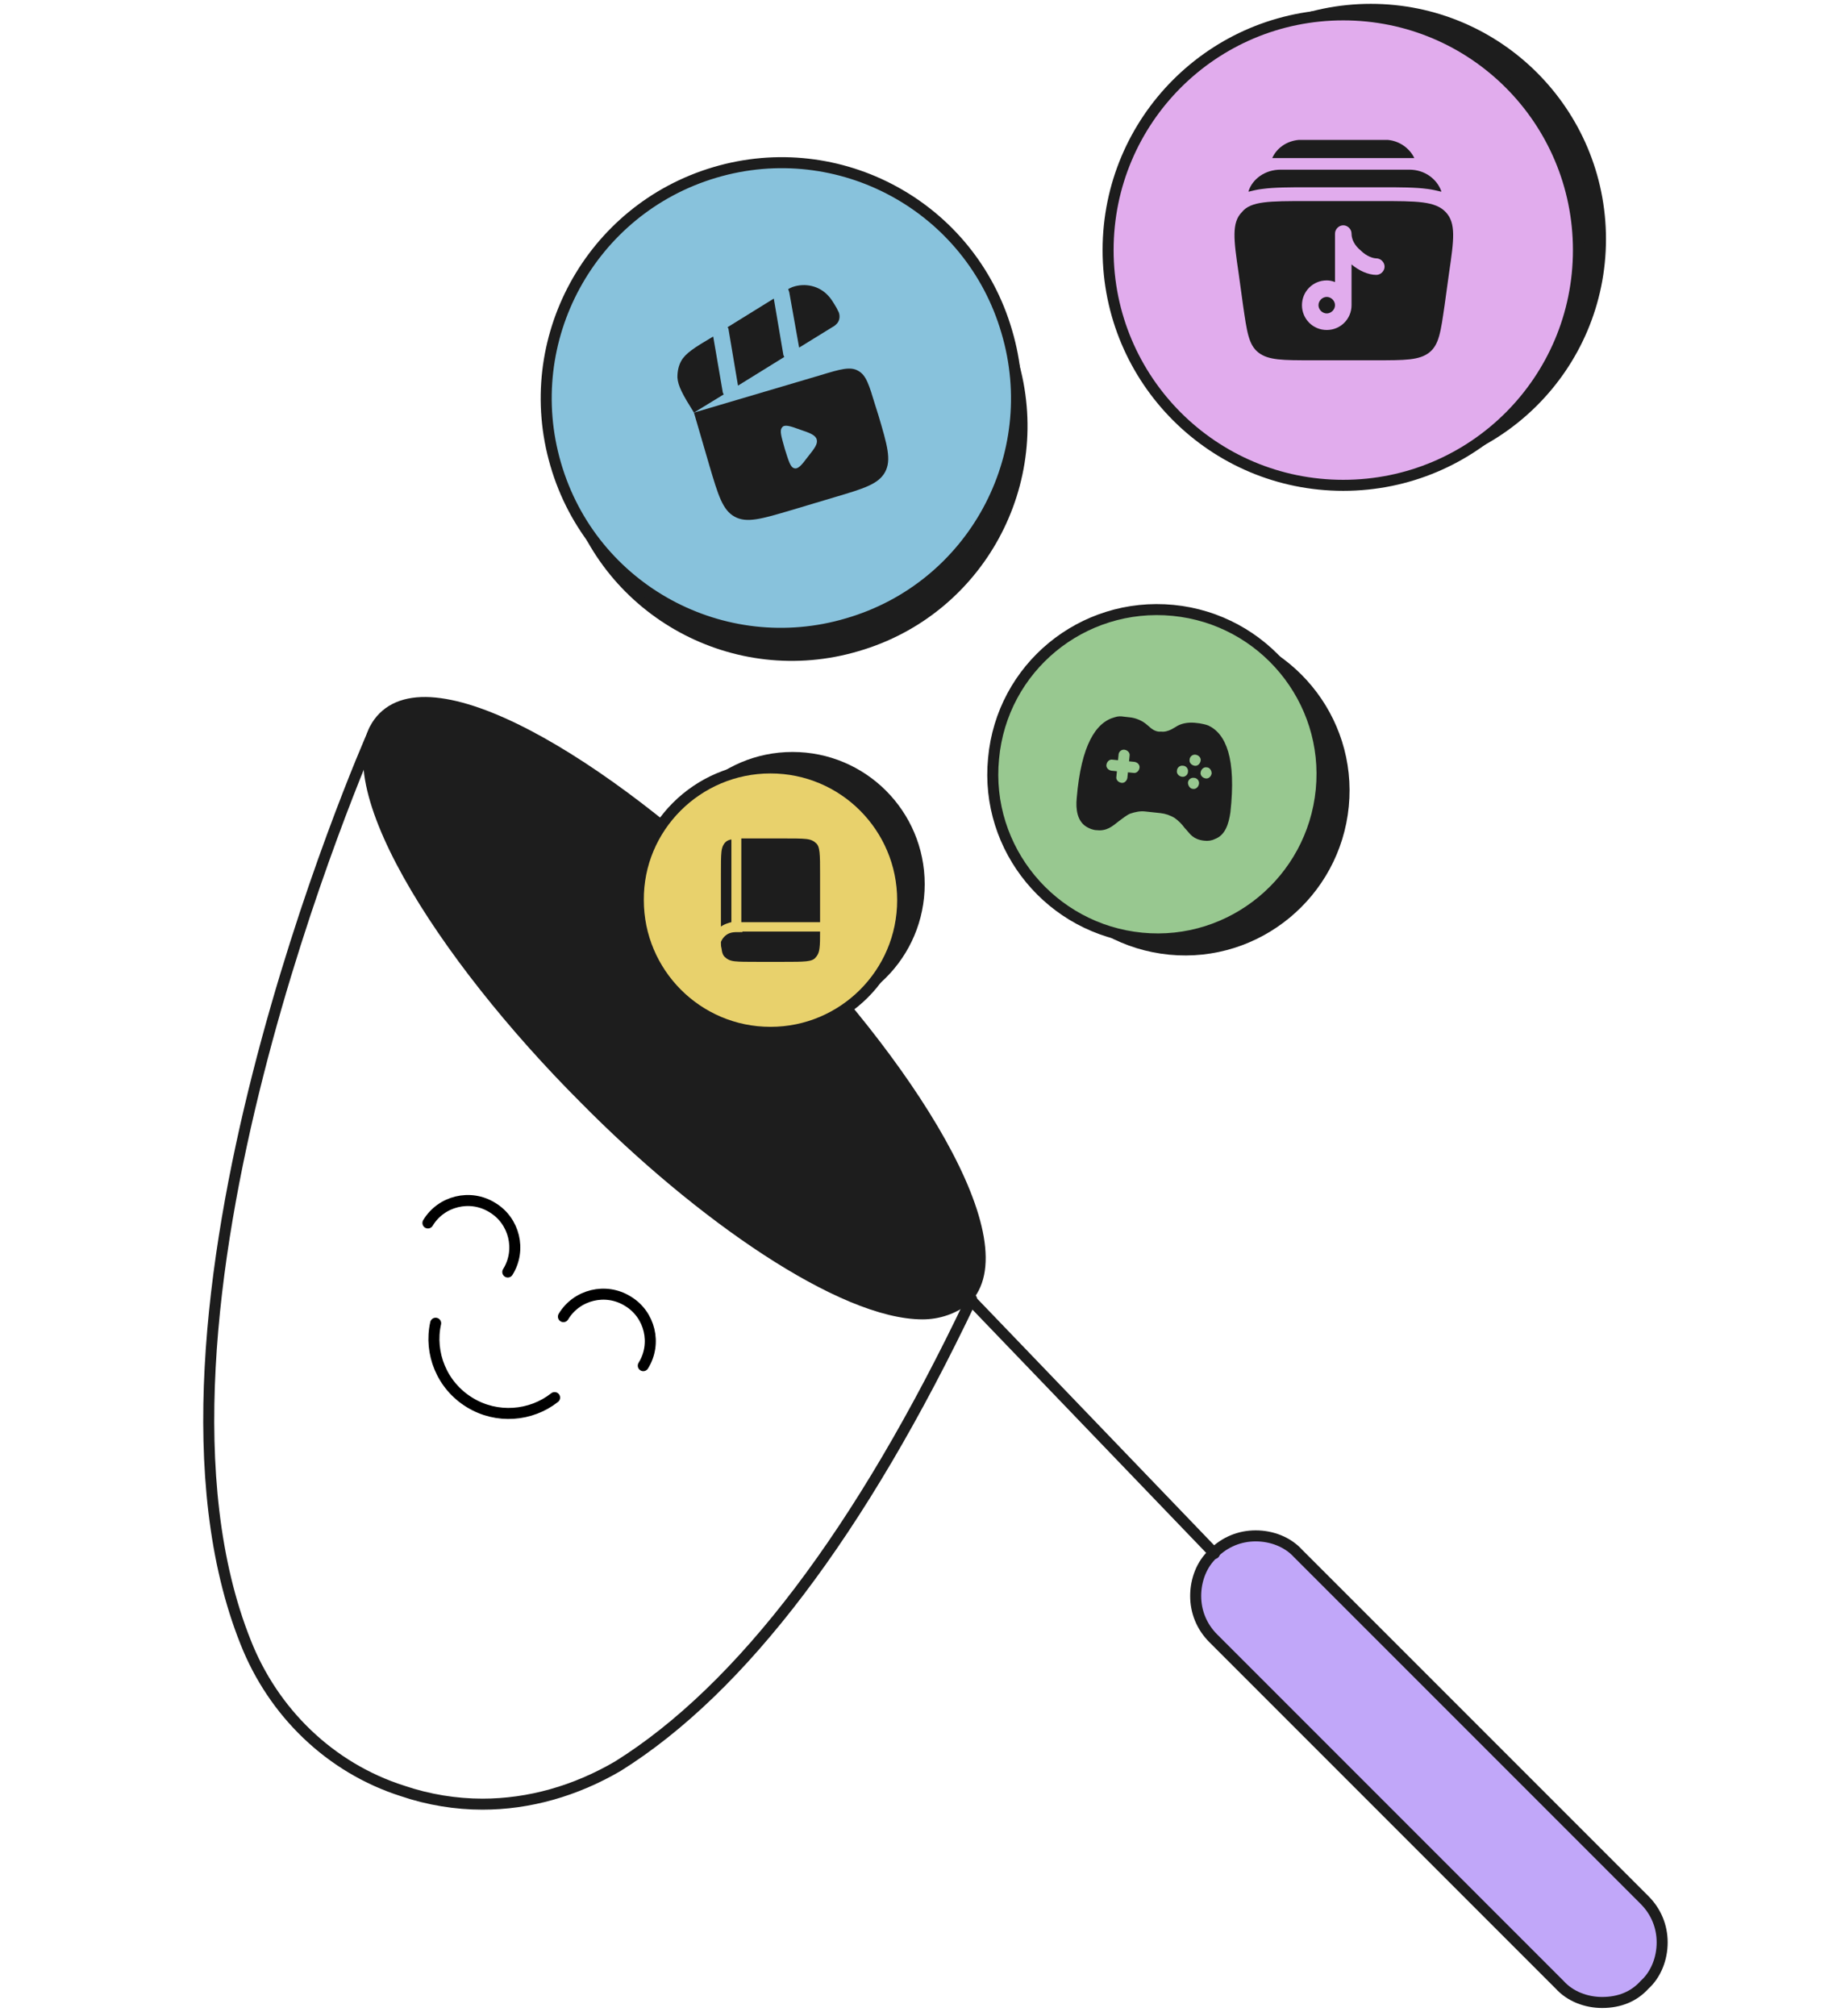 <svg width="335" height="366" viewBox="0 0 335 366" fill="none" xmlns="http://www.w3.org/2000/svg">
<path d="M131.8 36.299C154.4 29.599 178.2 42.499 184.8 65.199C191.5 87.799 178.6 111.599 155.9 118.199C133.3 124.899 109.5 111.999 102.9 89.299C96.3 66.699 109.2 42.999 131.8 36.299Z" fill="#1D1D1D"/>
<path d="M129.8 31.299C152.4 24.599 176.2 37.499 182.8 60.199C189.5 82.799 176.6 106.599 153.9 113.199C131.3 119.899 107.5 106.999 100.9 84.299C94.3 61.699 107.2 37.999 129.8 31.299Z" fill="#88C2DC" stroke="#1D1D1D" stroke-width="2"/>
<path d="M145.1 63.1L151.1 59.4C151.5 59.2 151.7 59 151.8 58.9C152.4 58.4 152.6 57.5 152.3 56.7C152.2 56.5 152.1 56.3 151.9 55.9C151.2 54.7 150.8 54.1 150.4 53.7C148.8 51.9 146.2 51.3 143.9 52.1C143.7 52.2 143.4 52.3 143.1 52.5C143.2 52.6 143.2 52.8 143.3 53L145.1 63.1Z" fill="#1D1D1D"/>
<path d="M132.1 59.399L140.5 54.199L142.2 64.199C142.2 64.399 142.3 64.599 142.4 64.799L134 69.999L132.3 59.899C132.3 59.699 132.2 59.499 132.1 59.399Z" fill="#1D1D1D"/>
<path fill-rule="evenodd" clip-rule="evenodd" d="M149 68.099L126 74.899L128.8 84.499C130.4 89.899 131.2 92.599 133.4 93.799C135.6 94.999 138.3 94.199 143.7 92.599L151.4 90.299C156.8 88.699 159.5 87.899 160.7 85.699C161.9 83.499 161.1 80.799 159.5 75.399L158.9 73.499C157.8 69.899 157.3 68.099 155.8 67.299C154.4 66.499 152.6 66.999 149 68.099ZM145.3 77.999C147.1 78.599 148.1 78.999 148.3 79.799C148.5 80.599 147.9 81.399 146.7 82.899C145.5 84.499 144.9 85.199 144.2 84.999C143.5 84.799 143.2 83.699 142.5 81.499C141.9 79.299 141.5 78.199 142 77.599C142.4 76.999 143.4 77.299 145.3 77.999Z" fill="#1D1D1D"/>
<path d="M131.2 71C131.2 71.2 131.3 71.4 131.4 71.6L126 74.9C124 71.7 123.1 70.1 123 68.5C123 67.4 123.2 66.4 123.7 65.5C124.5 64.1 126.1 63.1 129.3 61.2L129.5 61.1L131.2 71Z" fill="#1D1D1D"/>
<path d="M218.001 113.799C234.401 115.399 246.501 129.999 244.901 146.399C243.301 162.799 228.701 174.899 212.301 173.299C195.901 171.699 183.801 157.099 185.401 140.699C186.901 124.199 201.501 112.199 218.001 113.799Z" fill="#1D1D1D"/>
<path d="M213.001 110.799C229.401 112.399 241.501 126.999 239.901 143.399C238.301 159.799 223.701 171.899 207.301 170.299C190.901 168.699 178.801 154.099 180.401 137.699C181.901 121.199 196.501 109.199 213.001 110.799Z" fill="#98C890" stroke="#1D1D1D" stroke-width="2"/>
<path fill-rule="evenodd" clip-rule="evenodd" d="M209.001 132.199L208.301 131.599C207.401 130.799 206.201 130.299 205.001 130.199L204.101 130.099C203.501 129.999 203.001 129.999 202.401 130.199C199.001 131.099 196.301 135.199 195.501 144.899C195.301 146.899 195.601 149.099 197.301 150.099C197.801 150.399 198.501 150.699 199.201 150.699C200.101 150.799 200.801 150.599 201.401 150.299C202.001 149.999 202.601 149.499 203.101 149.099C203.801 148.599 204.501 147.999 205.201 147.699C206.101 147.399 207.001 147.199 207.901 147.299L210.701 147.599C211.601 147.699 212.501 147.999 213.301 148.499C214.001 148.999 214.601 149.599 215.101 150.299C215.601 150.799 216.001 151.399 216.501 151.799C217.001 152.199 217.701 152.499 218.601 152.599C219.301 152.699 220.001 152.599 220.601 152.299C222.501 151.599 223.101 149.499 223.401 147.499C224.501 137.699 222.601 133.199 219.401 131.699C218.901 131.499 218.301 131.399 217.801 131.299L216.901 131.199C215.701 131.099 214.401 131.299 213.401 131.999L212.701 132.399C212.101 132.699 211.401 132.899 210.801 132.799C210.201 132.899 209.501 132.599 209.001 132.199ZM217.101 136.999C217.701 137.099 218.101 137.599 218.001 138.099C217.901 138.699 217.401 139.099 216.901 138.999C216.301 138.899 215.901 138.399 216.001 137.899C216.001 137.399 216.501 136.899 217.101 136.999ZM204.201 136.099C204.801 136.199 205.201 136.699 205.101 137.199L205.001 138.199L206.001 138.299C206.601 138.399 207.001 138.899 206.901 139.399C206.801 139.999 206.301 140.399 205.801 140.299L204.801 140.199L204.701 141.199C204.601 141.799 204.101 142.199 203.601 142.099C203.001 141.999 202.601 141.499 202.701 140.999L202.801 139.999L201.801 139.899C201.201 139.799 200.801 139.299 200.901 138.799C201.001 138.199 201.501 137.799 202.001 137.899L203.001 137.999L203.101 136.999C203.101 136.499 203.601 135.999 204.201 136.099ZM220.001 140.399C219.901 140.999 219.401 141.399 218.901 141.299C218.301 141.199 217.901 140.699 218.001 140.199C218.101 139.599 218.601 139.199 219.101 139.299C219.601 139.299 220.001 139.799 220.001 140.399ZM214.601 140.999C215.201 141.099 215.701 140.599 215.701 140.099C215.801 139.499 215.301 138.999 214.801 138.999C214.201 138.899 213.701 139.399 213.701 139.899C213.601 140.399 214.001 140.899 214.601 140.999ZM217.701 142.299C217.801 141.699 217.301 141.199 216.801 141.199C216.201 141.099 215.701 141.599 215.701 142.099C215.701 142.599 216.101 143.199 216.601 143.199C217.101 143.299 217.601 142.899 217.701 142.299Z" fill="#1D1D1D"/>
<path d="M248.9 86.099C272.483 86.099 291.6 66.982 291.6 43.399C291.6 19.817 272.483 0.699 248.9 0.699C225.318 0.699 206.2 19.817 206.2 43.399C206.2 66.982 225.318 86.099 248.9 86.099Z" fill="#1D1D1D"/>
<path d="M243.9 2.699C267.5 2.699 286.6 21.799 286.6 45.399C286.6 68.999 267.5 88.099 243.9 88.099C220.3 88.099 201.2 68.999 201.2 45.399C201.2 21.799 220.3 2.699 243.9 2.699Z" fill="#E1ACED" stroke="#1D1D1D" stroke-width="2"/>
<path d="M236.9 25.398H250.9C251.4 25.398 251.7 25.398 252 25.398C254.2 25.598 256 26.998 256.8 28.698H231C231.8 26.898 233.6 25.598 235.8 25.398C236.1 25.398 236.4 25.398 236.9 25.398Z" fill="#1D1D1D"/>
<path d="M232.5 30.799C229.7 30.799 227.4 32.499 226.7 34.699V34.799C227.5 34.599 228.3 34.399 229.2 34.299C231.4 33.999 234.1 33.999 237.3 33.999H251.1C254.3 33.999 257 33.999 259.2 34.299C260 34.399 260.9 34.599 261.7 34.799V34.699C260.9 32.499 258.7 30.799 255.9 30.799H232.5Z" fill="#1D1D1D"/>
<path d="M242.4 55.398C242.4 54.598 241.7 53.898 240.9 53.898C240.1 53.898 239.4 54.598 239.4 55.398C239.4 56.198 240.1 56.898 240.9 56.898C241.7 56.898 242.4 56.198 242.4 55.398Z" fill="#1D1D1D"/>
<path fill-rule="evenodd" clip-rule="evenodd" d="M237.2 36.5H250.5C257.3 36.5 260.6 36.5 262.5 38.5C264.4 40.5 264 43.5 263.1 49.6L262.3 55.4C261.6 60.2 261.3 62.6 259.5 64C257.7 65.4 255.1 65.4 249.8 65.4H238.2C232.9 65.4 230.3 65.4 228.5 64C226.7 62.6 226.4 60.2 225.7 55.4L224.9 49.6C224 43.5 223.6 40.4 225.5 38.5C227.1 36.5 230.5 36.5 237.2 36.5ZM245.4 42.4C245.4 41.6 244.7 40.9 243.9 40.9C243.1 40.9 242.4 41.6 242.4 42.4V51.2C241.9 51 241.4 50.9 240.9 50.9C238.4 50.9 236.4 52.9 236.4 55.4C236.4 57.9 238.4 59.9 240.9 59.9C243.4 59.9 245.4 57.9 245.4 55.4V48C246.7 49.1 248.4 49.9 249.9 49.9C250.7 49.9 251.4 49.2 251.4 48.4C251.4 47.6 250.7 46.9 249.9 46.9C249.3 46.9 248.1 46.5 247.1 45.5C246 44.6 245.4 43.5 245.4 42.4Z" fill="#1D1D1D"/>
<path d="M290.901 363.499C288.001 363.499 285.101 362.399 283.201 360.299L220.301 297.399C218.201 295.299 217.101 292.599 217.101 289.699C217.101 286.799 218.201 283.899 220.301 281.999C222.401 279.899 225.101 278.799 228.001 278.799C230.901 278.799 233.801 279.899 235.701 281.999L298.601 344.899C300.701 346.999 301.801 349.699 301.801 352.599C301.801 355.499 300.701 358.399 298.601 360.299C296.701 362.399 294.101 363.499 290.901 363.499Z" fill="#C1A7F9" stroke="#1D1D1D" stroke-width="2" stroke-miterlimit="10"/>
<path d="M220.5 281.998L176.2 235.898" stroke="#1D1D1D" stroke-width="2" stroke-miterlimit="10" stroke-linecap="round" stroke-linejoin="round"/>
<path d="M167.501 239.499C152.401 239.499 126.301 221.299 105.401 200.099C79.501 174.199 57.801 140.599 68.901 129.499C80.001 118.399 113.601 140.099 139.501 165.999C165.401 191.899 187.101 225.499 176.001 236.599C173.501 238.499 170.601 239.499 167.501 239.499Z" fill="#1D1D1D"/>
<path d="M176.4 235.8C156.3 278.1 134.6 306.6 112.2 320.6C104.5 325.1 96.1 327.5 87.6 327.5C82.8 327.5 77.8 326.7 73.1 325.1C59.901 320.9 49.6 310.8 44.6 298.1C21.3 239.8 66.1 136.7 68.001 132.5" stroke="#1D1D1D" stroke-width="2" stroke-miterlimit="10" stroke-linecap="round" stroke-linejoin="round"/>
<path d="M143.9 184.5C157.155 184.5 167.9 173.755 167.9 160.5C167.9 147.245 157.155 136.5 143.9 136.5C130.646 136.5 119.9 147.245 119.9 160.5C119.9 173.755 130.646 184.5 143.9 184.5Z" fill="#1D1D1D"/>
<path d="M139.9 139.398C153.2 139.398 163.9 150.198 163.9 163.398C163.9 176.698 153.1 187.398 139.9 187.398C126.6 187.398 115.9 176.598 115.9 163.398C115.8 150.198 126.6 139.398 139.9 139.398Z" fill="#E8D16C" stroke="#1D1D1D" stroke-width="2"/>
<path d="M132.7 152.398C132.2 152.498 131.9 152.698 131.7 152.898C131.4 153.198 131.1 153.698 131 154.598C130.9 155.498 130.9 156.698 130.9 158.498V168.198C131.3 167.898 131.8 167.698 132.4 167.498C132.5 167.498 132.7 167.398 132.8 167.398V152.398H132.7Z" fill="#1D1D1D"/>
<path d="M134.601 167.399H148.901V158.599C148.901 156.899 148.901 155.599 148.801 154.699C148.701 153.799 148.501 153.299 148.101 152.999C147.801 152.699 147.301 152.399 146.401 152.299C145.501 152.199 144.201 152.199 142.401 152.199H137.401C136.301 152.199 135.401 152.199 134.601 152.199V167.399Z" fill="#1D1D1D"/>
<path d="M134.8 169.198C133.6 169.198 133.2 169.198 132.8 169.298C131.9 169.498 131.2 170.198 130.9 170.998C130.9 171.398 130.9 171.798 131 172.098C131.1 172.998 131.3 173.498 131.7 173.798C132 174.098 132.5 174.398 133.4 174.498C134.3 174.598 135.6 174.598 137.4 174.598H142.4C144.2 174.598 145.4 174.598 146.4 174.498C147.3 174.398 147.8 174.198 148.1 173.798C148.4 173.498 148.7 172.998 148.8 172.098C148.9 171.398 148.9 170.398 148.9 169.098H134.8V169.198Z" fill="#1D1D1D"/>
<path d="M77.7 222C80.1 218 85.4 216.7 89.4 219.2C93.4 221.6 94.7 226.9 92.2 230.9" stroke="black" stroke-width="2" stroke-miterlimit="10" stroke-linecap="round" stroke-linejoin="round"/>
<path d="M102.301 239C104.701 235 110.001 233.7 114.001 236.2C118.001 238.6 119.301 243.9 116.801 247.9" stroke="black" stroke-width="2" stroke-miterlimit="10" stroke-linecap="round" stroke-linejoin="round"/>
<path d="M100.7 253.699C96.4 257.099 90.2 257.599 85.3 254.599C80.2 251.499 77.9 245.599 79.1 240.199" stroke="black" stroke-width="2" stroke-miterlimit="10" stroke-linecap="round" stroke-linejoin="round"/>
</svg>

